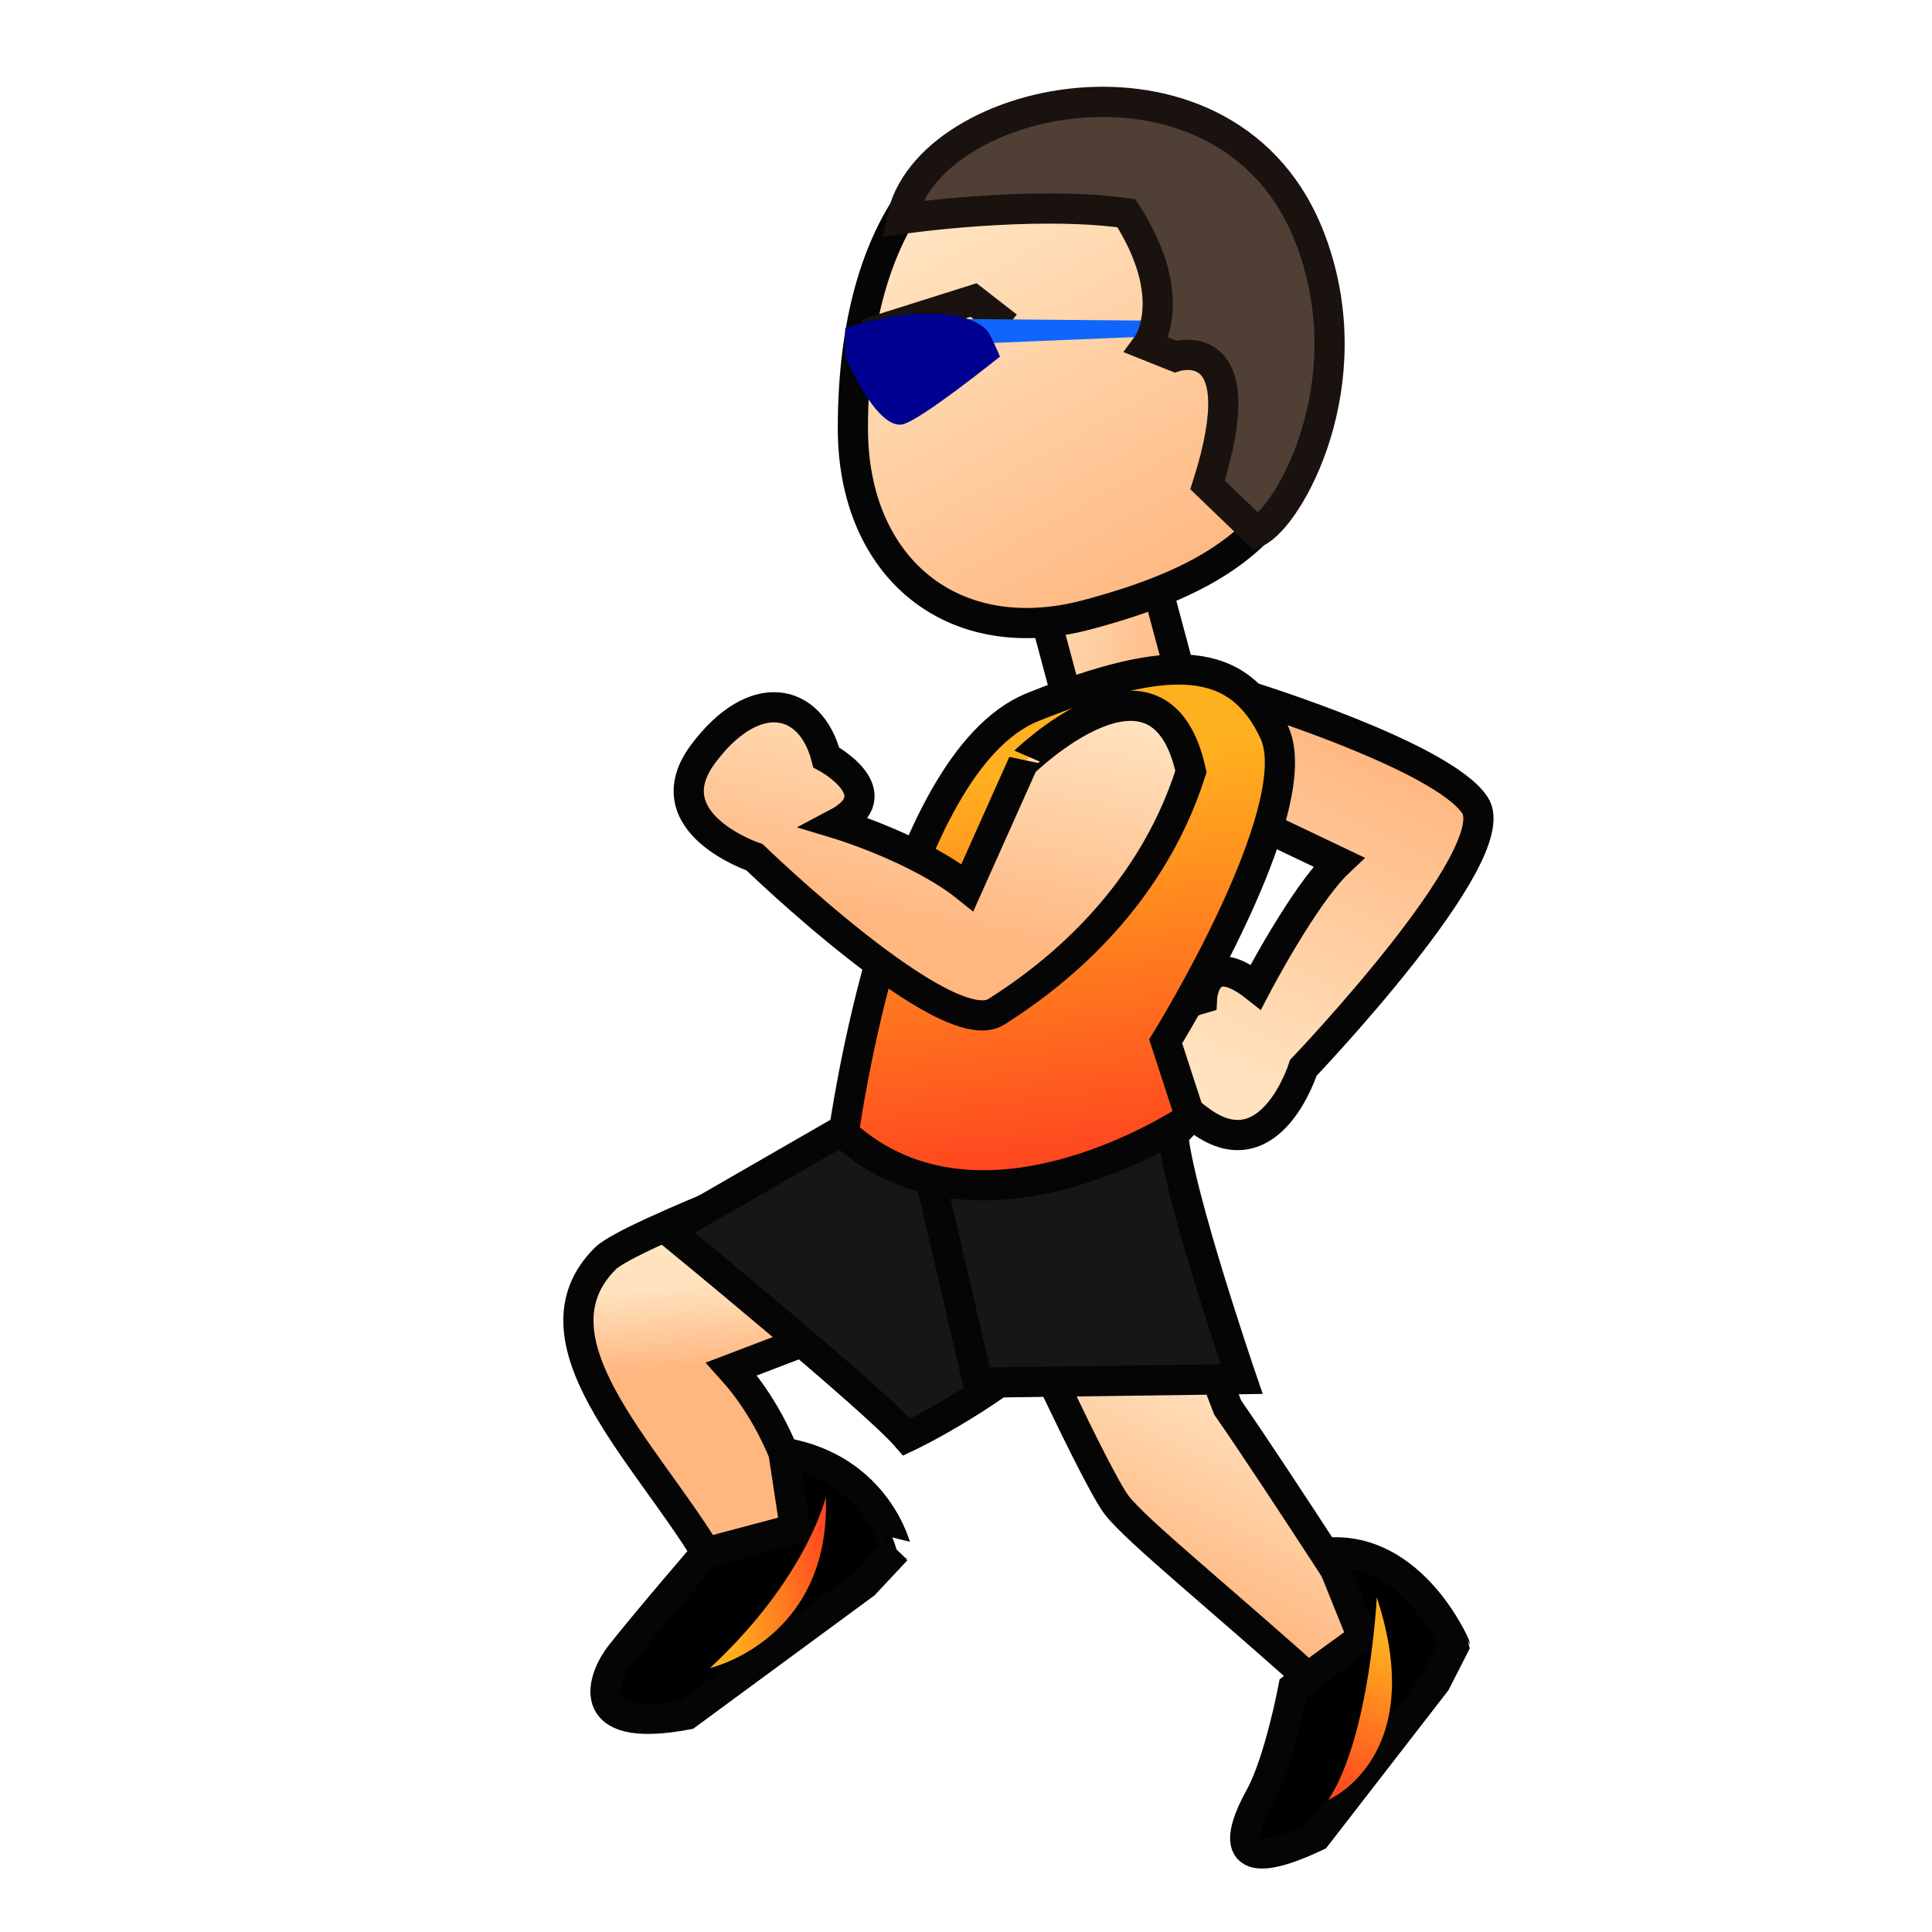 <?xml version="1.0" encoding="utf-8"?>
<!-- Generator: Adobe Illustrator 15.0.2, SVG Export Plug-In . SVG Version: 6.00 Build 0)  -->
<!DOCTYPE svg PUBLIC "-//W3C//DTD SVG 1.1//EN" "http://www.w3.org/Graphics/SVG/1.1/DTD/svg11.dtd">
<svg version="1.1" id="レイヤー_1" xmlns="http://www.w3.org/2000/svg" xmlns:xlink="http://www.w3.org/1999/xlink" x="0px"
	 y="0px" width="64px" height="64px" viewBox="0 0 64 64" enable-background="new 0 0 64 64" xml:space="preserve">
<g id="_x30_4_1_">
	
		<linearGradient id="SVGID_1_" gradientUnits="userSpaceOnUse" x1="30.836" y1="23.191" x2="33.907" y2="34.977" gradientTransform="matrix(-0.76 -0.65 0.65 -0.76 47.234 72.486)">
		<stop  offset="0" style="stop-color:#FFE3BF"/>
		<stop  offset="1" style="stop-color:#FFB67F"/>
	</linearGradient>
	<path fill="url(#SVGID_1_)" stroke="#050505" stroke-miterlimit="3" d="M41.399,23.077c0,0,6.385,1.974,7.46,3.595
		c1.077,1.619-5.684,8.7-5.684,8.7s-1.068,3.425-3.378,1.782c-2.311-1.642-1.967-3.523,0.021-4.081c0,0,0.084-1.724,1.783-0.379
		c0,0,1.595-3.054,2.746-4.139l-7.296-3.476L41.399,23.077z"/>
	<linearGradient id="SVGID_2_" gradientUnits="userSpaceOnUse" x1="33.701" y1="19.85" x2="39.466" y2="20.835">
		<stop  offset="0" style="stop-color:#FFE3BF"/>
		<stop  offset="1" style="stop-color:#FFB67F"/>
	</linearGradient>
	<polygon fill="url(#SVGID_2_)" stroke="#050505" stroke-miterlimit="10" points="39.168,22.584 35.465,23.576 34,18.101 
		37.703,17.11 	"/>
	
		<linearGradient id="SVGID_3_" gradientUnits="userSpaceOnUse" x1="26.112" y1="42.658" x2="25.814" y2="45.44" gradientTransform="matrix(0.983 -0.184 0.184 0.983 -7.777 5.191)">
		<stop  offset="0" style="stop-color:#FFE3BF"/>
		<stop  offset="1" style="stop-color:#FFB67F"/>
	</linearGradient>
	<path fill="url(#SVGID_3_)" stroke="#050505" stroke-miterlimit="3" d="M28.022,38.215c0,0-7.18,2.69-7.966,3.471
		c-2.684,2.664,1.331,6.436,3.333,9.745l3.275-0.871c0,0-0.392-2.954-2.431-5.212l8.233-3.139L28.022,38.215z"/>
	<path stroke="#050505" stroke-miterlimit="3" d="M25.954,48.121l0.383,2.526l-2.946,0.783c0,0-1.898,2.198-2.837,3.387
		c-0.54,0.684-1.402,2.661,2.201,1.982l5.884-4.328l1.06-1.132C29.698,51.34,29.081,48.654,25.954,48.121z"/>
	<path fill="#161616" stroke="#050505" stroke-miterlimit="10" d="M28.41,37.152l-6.269,3.612c0,0,6.828,5.592,7.901,6.841
		c0,0,11.91-5.583,7.543-13.048L28.41,37.152z"/>
	<g>
		
			<linearGradient id="SVGID_4_" gradientUnits="userSpaceOnUse" x1="43.473" y1="46.552" x2="43.893" y2="54.017" gradientTransform="matrix(0.874 0.485 -0.485 0.874 25.806 -15.803)">
			<stop  offset="0" style="stop-color:#FFE3BF"/>
			<stop  offset="1" style="stop-color:#FFB67F"/>
		</linearGradient>
		<path fill="url(#SVGID_4_)" stroke="#050505" stroke-miterlimit="3" d="M33.517,42.864c0,0,2.801,6.126,3.479,7.001
			c0.681,0.873,3.404,3.051,6.93,6.229l2.186-1.188c0,0-3.712-5.785-5.444-8.281l-3.173-8.222L33.517,42.864z"/>
		<path stroke="#050505" stroke-miterlimit="3" d="M44.002,51.431l1.134,2.813l-2.292,1.669c0,0-0.464,2.453-1.104,3.612
			c-0.718,1.3-1.036,2.676,1.863,1.304l3.956-5.109l0.628-1.233C48.187,54.485,46.791,51.236,44.002,51.431z"/>
		<path fill="#161616" stroke="#050505" stroke-miterlimit="10" d="M29.537,33.493l2.856,12.309l8.74-0.117
			c0,0-2.52-7.347-2.273-8.615C38.86,37.069,32.998,33.697,29.537,33.493z"/>
	</g>
	<linearGradient id="SVGID_5_" gradientUnits="userSpaceOnUse" x1="34.438" y1="25.462" x2="36.188" y2="39.334">
		<stop  offset="0" style="stop-color:#FFB01F"/>
		<stop  offset="1" style="stop-color:#FF3F1F"/>
	</linearGradient>
	<path fill="url(#SVGID_5_)" stroke="#050505" stroke-miterlimit="10" d="M27.949,37.542c0,0,1.665-12.271,6.26-14.118
		c4.594-1.847,6.813-1.698,8,0.827c1.189,2.525-3.594,10.246-3.594,10.246l0.822,2.526C39.438,37.022,32.544,41.702,27.949,37.542z"
		/>
	
		<linearGradient id="SVGID_6_" gradientUnits="userSpaceOnUse" x1="35.852" y1="30.292" x2="44.016" y2="31.686" gradientTransform="matrix(-0.031 1 -1 -0.031 63.174 -12.239)">
		<stop  offset="0" style="stop-color:#FFE3BF"/>
		<stop  offset="1" style="stop-color:#FFB67F"/>
	</linearGradient>
	<path fill="url(#SVGID_6_)" stroke="#050505" stroke-miterlimit="3" d="M39.452,25.558c-1.408,4.439-4.806,6.922-6.449,7.96
		c-1.642,1.042-8.008-5.12-8.008-5.12s-3.4-1.142-1.708-3.417c1.691-2.273,3.567-1.888,4.084,0.11c0,0,2.23,1.195,0.342,2.189
		c0,0,2.701,0.81,4.333,2.123l1.846-4.126C33.892,25.278,38.422,20.827,39.452,25.558z"/>
	<g display="none">
		<path display="inline" fill="none" stroke="#C10D23" stroke-miterlimit="10" d="M28.253,7.951"/>
		<linearGradient id="SVGID_7_" gradientUnits="userSpaceOnUse" x1="32.773" y1="6.64" x2="40.19" y2="19.89">
			<stop  offset="0" style="stop-color:#FFE3BF"/>
			<stop  offset="1" style="stop-color:#FFB67F"/>
		</linearGradient>
		<path display="inline" fill="url(#SVGID_7_)" stroke="#050505" stroke-miterlimit="10" d="M44.383,12.003
			c0,4.616-3.742,8.358-8.359,8.358c-4.616,0-7.771-1.554-7.771-6.169c0-7.005,3.154-10.548,7.771-10.548
			C40.641,3.645,44.383,7.387,44.383,12.003z"/>
		<path display="inline" fill="#002A49" d="M31.518,10.423c-0.367,0-0.682,0.375-0.828,0.912l0.577,0.558l-0.659,0.219
			c0.032,0.821,0.425,1.472,0.91,1.472c0.506,0,0.915-0.708,0.915-1.581S32.023,10.423,31.518,10.423z"/>
		<path display="inline" fill="#302721" d="M28.322,15.273c0,0,3.11,0.34,3.747,1.378c0.636,1.038-0.95,2.85-0.95,2.85l1.627,0.608
			c0,0,1.823-4.19,0-4.835S28.056,14.003,28.322,15.273z"/>
		<polyline display="inline" fill="none" stroke="#302721" stroke-miterlimit="10" points="30.125,9.313 32.688,9.126 33.25,9.813 
					"/>
		<path display="inline" fill="#A08878" stroke="#514139" stroke-miterlimit="10" d="M31.688,4.813c0,0,4.563-0.938,5.688,0.813
			c1.826,2.841-0.125,5.875-0.125,5.875l1.688,0.313c0,0,2.688-0.875,1.063,4.25l1.438,2.125c0,0,5.438-3.438,2-10.188
			S32.125,4.001,31.688,4.813z"/>
		<path display="inline" fill="none" stroke="#442116" stroke-width="0.388" stroke-miterlimit="10" d="M30.418,14.631"/>
		<path display="inline" fill="none" stroke="#442116" stroke-width="0.388" stroke-miterlimit="10" d="M29.169,10.23"/>
	</g>
	<linearGradient id="SVGID_8_" gradientUnits="userSpaceOnUse" x1="32.299" y1="6.841" x2="39.512" y2="19.726">
		<stop  offset="0" style="stop-color:#FFE3BF"/>
		<stop  offset="1" style="stop-color:#FFB67F"/>
	</linearGradient>
	<path fill="url(#SVGID_8_)" stroke="#050505" stroke-miterlimit="10" d="M43.383,13.003c0,4.616-3.445,6.31-7.359,7.358
		c-4.459,1.194-7.771-1.554-7.771-6.169c0-7.005,3.154-10.548,7.771-10.548C40.641,3.645,43.383,8.387,43.383,13.003z"/>
	<polyline fill="none" stroke="#19120F" stroke-miterlimit="10" points="28.688,11.063 32.25,9.938 33.375,10.813 	"/>
	<polygon fill="#1065FC" points="31.313,10.563 38.625,10.626 38.563,11.126 31,11.438 	"/>
	<path fill="#4F3F34" stroke="#19120F" stroke-miterlimit="10" d="M29.875,7.251c0,0,4.313-0.625,7.438-0.188
		C39.139,9.904,38,11.438,38,11.438l0.938,0.375c0,0,2.688-0.875,1.063,4.25l1.625,1.563c1.063-0.5,3.563-4.875,1.813-9.625
		C40.818,0.893,30.688,3.063,29.875,7.251z"/>
	<path fill="#000091" d="M28,11.813c0,0,1,2.375,1.875,2.25c0.548-0.078,3.25-2.25,3.25-2.25s-0.297-0.719-0.438-0.875
		c-0.563-0.625-2.438-0.813-4.688-0.063V11.813z"/>
	
		<linearGradient id="SVGID_9_" gradientUnits="userSpaceOnUse" x1="11.119" y1="46.321" x2="11.645" y2="50.492" gradientTransform="matrix(-0.074 -0.997 0.997 -0.074 -21.526 67.262)">
		<stop  offset="0" style="stop-color:#FFB01F"/>
		<stop  offset="1" style="stop-color:#FF3F1F"/>
	</linearGradient>
	<path fill="url(#SVGID_9_)" d="M23.518,55.257c0,0,4.005-0.924,3.84-5.675C27.358,49.582,26.742,52.26,23.518,55.257z"/>
	
		<linearGradient id="SVGID_10_" gradientUnits="userSpaceOnUse" x1="48.45" y1="51.501" x2="49.187" y2="57.341" gradientTransform="matrix(0.886 0.464 -0.464 0.886 27.003 -13.79)">
		<stop  offset="0" style="stop-color:#FFB01F"/>
		<stop  offset="1" style="stop-color:#FF3F1F"/>
	</linearGradient>
	<path fill="url(#SVGID_10_)" d="M44.002,59.624c0,0,3.353-1.42,1.605-6.708C45.607,52.916,45.383,57.524,44.002,59.624z"/>
	<linearGradient id="SVGID_11_" gradientUnits="userSpaceOnUse" x1="22.166" y1="46.787" x2="31.5" y2="46.787">
		<stop  offset="0" style="stop-color:#FFE3BF"/>
		<stop  offset="1" style="stop-color:#FFB67F"/>
	</linearGradient>
	<path display="none" fill="url(#SVGID_11_)" d="M22.25,42.496c0,0,3.333,5.75,9.25,8.583c0,0-7.333-0.999-9.333-5.416L22.25,42.496
		z"/>
	<linearGradient id="SVGID_12_" gradientUnits="userSpaceOnUse" x1="18.75" y1="49.746" x2="32.084" y2="49.746">
		<stop  offset="0" style="stop-color:#FFE3BF"/>
		<stop  offset="1" style="stop-color:#FFB67F"/>
	</linearGradient>
	<path display="none" fill="url(#SVGID_12_)" d="M18.833,44.246l-0.083,3.667c0,0,3.167,6.416,13.333,7.333
		C32.083,55.246,21.667,51.329,18.833,44.246z"/>
</g>
</svg>
